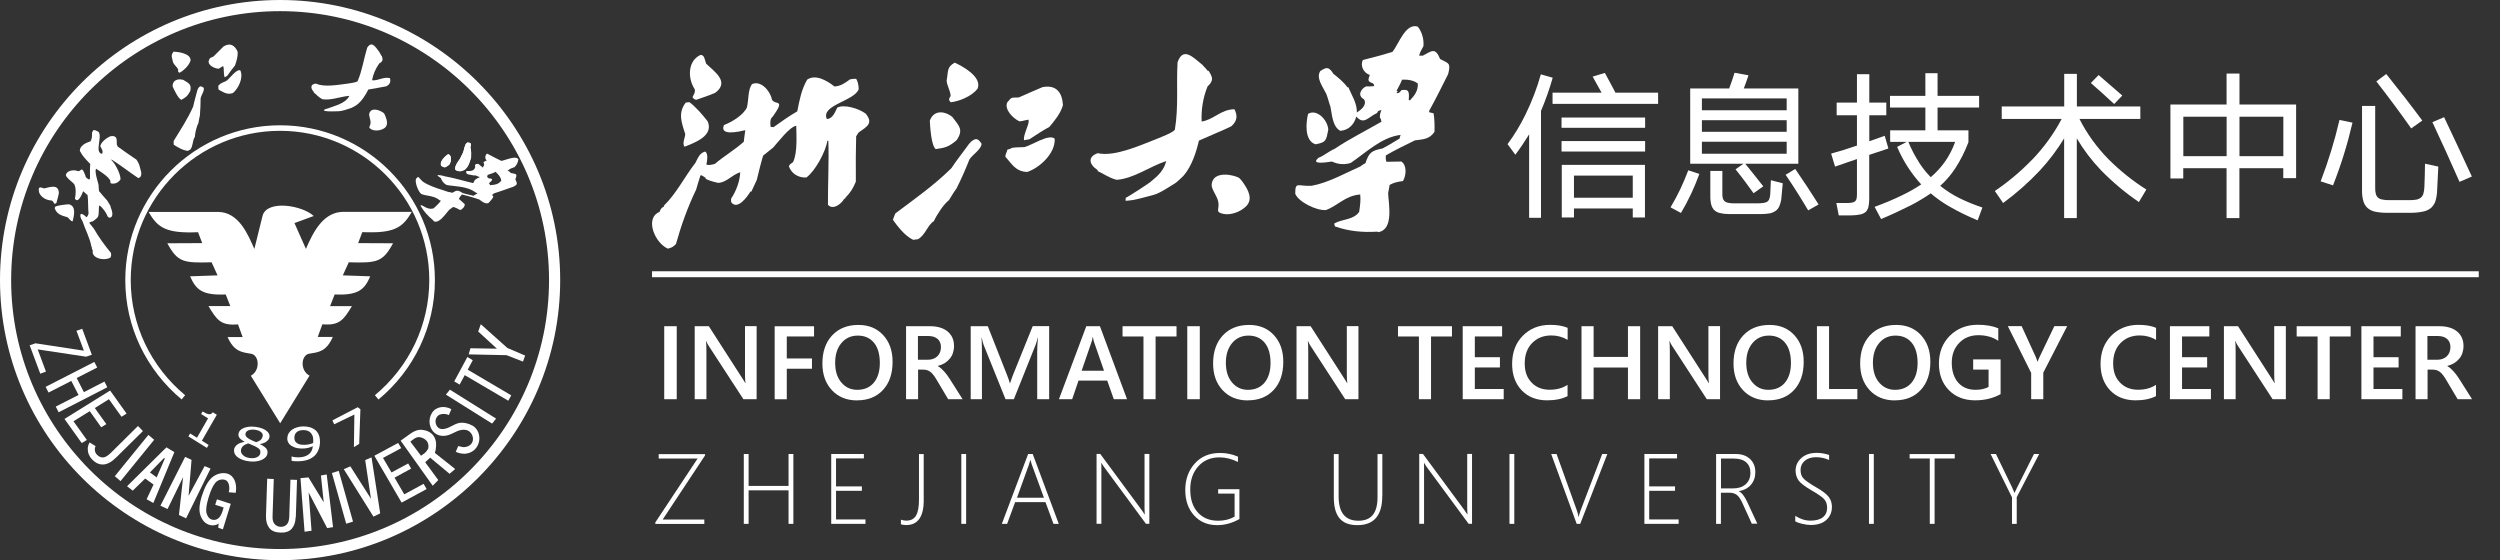 <?xml version="1.0" encoding="UTF-8"?>
<svg id="Layer_2" data-name="Layer 2" xmlns="http://www.w3.org/2000/svg" viewBox="0 0 311.68 69.84">
  <rect x="0" y="0" width="311.68" height="69.84" fill="#333333" stroke="none"/>
  <g id="_图层_1" data-name="图层 1">
    <g>
      <g>
        <path d="m82.6,64.77h5.21v.55h-6.11v-.19l5.27-7.96h-4.85v-.55h5.78v.16l-5.29,8Z" style="fill: #fff;"/>
        <path d="m98.31,65.31v-4.18h-4.98v4.18h-.6v-8.71h.6v3.98h4.98v-3.98h.6v8.71h-.6Z" style="fill: #fff;"/>
        <path d="m103.63,65.31v-8.71h4.07v.55h-3.47v3.49h3.22v.55h-3.22v3.57h3.67v.55h-4.27Z" style="fill: #fff;"/>
        <path d="m115.17,62.31c0,2.1-.73,3.15-2.19,3.15-.23,0-.45-.03-.66-.09v-.58c.24.08.46.12.67.12.56,0,.96-.21,1.21-.63.25-.42.37-1.08.37-1.98v-5.69h.59v5.71Z" style="fill: #fff;"/>
        <path d="m119.85,65.31v-8.71h.6v8.71h-.6Z" style="fill: #fff;"/>
        <path d="m131.34,65.31l-1-2.71h-3.78l-1,2.71h-.66l3.28-8.71h.57l3.25,8.71h-.67Zm-2.67-7.29c-.04-.12-.08-.24-.11-.36-.03-.1-.06-.2-.09-.3h-.02c-.07.27-.14.48-.2.65l-1.46,4.04h3.36l-1.47-4.02Z" style="fill: #fff;"/>
        <path d="m142.87,65.31l-5.19-7.04c-.11-.14-.2-.28-.28-.43l-.08-.12h-.02c0,.11.01.23.01.38v7.2h-.6v-8.71h.46l5.15,6.98c.11.15.24.34.37.56h.03c-.02-.28-.03-.53-.03-.73v-6.81h.6v8.71h-.42Z" style="fill: #fff;"/>
        <path d="m154.52,64.71c-.9.51-1.82.76-2.77.76-1.19,0-2.15-.4-2.88-1.21-.73-.8-1.1-1.86-1.1-3.17s.39-2.42,1.18-3.3c.79-.88,1.84-1.32,3.16-1.32.77,0,1.51.15,2.23.46v.66c-.79-.38-1.56-.57-2.31-.57-1.1,0-1.98.38-2.64,1.12-.67.75-1,1.7-1,2.87,0,1.22.31,2.18.94,2.87.62.69,1.47,1.04,2.53,1.04.79,0,1.47-.17,2.06-.51v-2.87h-2.05v-.55h2.65v3.72Z" style="fill: #fff;"/>
        <path d="m172.33,61.84c0,2.42-1.03,3.63-3.1,3.63s-2.94-1.17-2.94-3.5v-5.36h.6v5.28c0,2.02.82,3.03,2.46,3.03s2.39-.98,2.39-2.95v-5.36h.6v5.23Z" style="fill: #fff;"/>
        <path d="m183.1,65.31l-5.19-7.04c-.1-.14-.2-.28-.28-.43l-.08-.12h-.02c0,.11.01.23.01.38v7.2h-.6v-8.71h.46l5.15,6.98c.11.15.24.34.37.56h.03c-.02-.28-.03-.53-.03-.73v-6.81h.6v8.71h-.42Z" style="fill: #fff;"/>
        <path d="m188.19,65.31v-8.71h.6v8.71h-.6Z" style="fill: #fff;"/>
        <path d="m197.02,65.31h-.45l-3.18-8.71h.67l2.52,7.01c.1.29.18.57.22.83h.02c.04-.21.12-.49.25-.84l2.68-7h.64l-3.38,8.71Z" style="fill: #fff;"/>
        <path d="m205.01,65.31v-8.71h4.07v.55h-3.47v3.49h3.22v.55h-3.22v3.57h3.67v.55h-4.27Z" style="fill: #fff;"/>
        <path d="m218.41,65.31l-1.16-2.55c-.24-.53-.48-.88-.72-1.06-.24-.18-.54-.27-.9-.27h-1.08v3.88h-.6v-8.71h2.42c.77,0,1.37.21,1.81.62.44.42.66.96.66,1.64,0,.63-.18,1.15-.54,1.57-.36.42-.86.69-1.51.81v.02c.34.14.68.56,1.01,1.26l1.29,2.77h-.68Zm-3.85-8.15v3.73h1.5c.66,0,1.19-.17,1.58-.52.39-.35.59-.83.59-1.43,0-.55-.18-.99-.53-1.3-.35-.31-.86-.47-1.51-.47h-1.63Z" style="fill: #fff;"/>
        <path d="m223.82,65v-.69c.62.4,1.25.6,1.89.6.68,0,1.2-.14,1.55-.42.35-.28.53-.67.53-1.18,0-.44-.12-.8-.36-1.07-.24-.26-.75-.63-1.54-1.08-.88-.51-1.44-.94-1.68-1.29-.23-.35-.35-.75-.35-1.2,0-.62.24-1.14.72-1.57.48-.43,1.12-.64,1.91-.64.52,0,1.04.09,1.55.26v.63c-.51-.23-1.05-.35-1.63-.35s-1.06.15-1.41.45c-.35.3-.52.68-.52,1.14s.12.8.36,1.06c.24.26.75.62,1.53,1.07.81.46,1.35.87,1.62,1.23.27.36.4.77.4,1.24,0,.67-.23,1.21-.69,1.63-.46.42-1.12.63-1.96.63-.3,0-.64-.05-1.04-.14-.39-.09-.69-.2-.9-.32Z" style="fill: #fff;"/>
        <path d="m233.01,65.31v-8.71h.6v8.71h-.6Z" style="fill: #fff;"/>
        <path d="m241.19,57.16v8.15h-.6v-8.15h-2.51v-.55h5.62v.55h-2.51Z" style="fill: #fff;"/>
        <path d="m251.43,62v3.31h-.59v-3.3l-2.67-5.41h.67l2.03,4.2c.07.15.16.36.27.64h.02c.06-.15.16-.36.3-.63l2.12-4.21h.65l-2.81,5.4Z" style="fill: #fff;"/>
      </g>
      <line x1="81.29" y1="34.19" x2="309.03" y2="34.19" style="fill: #fff; stroke: #fff; stroke-miterlimit: 10; stroke-width: .74px;"/>
      <g>
        <path d="m152.49,26.66c-1.06-.23-.43-.56-.6-1.47-.14-.78-.85-1.55-.83-2.13.06-1.56,2.06-1.46,3.28-.96.22.09.47.42.69.74.56.8,1.21,1.97.35,2.85-.75.76-1.97,1.17-2.89.97" style="fill: #fff; fill-rule: evenodd;"/>
        <path d="m140.42,25.04s-.07-.03-.1-.04c.01-.12.02-.23.03-.34.33-.13,3.22-2.01,3.21-2.09.84-.67,1.6-1.42,1.83-2.49-2.07.68-4.03,2.18-6.17,2.34-.99-.25-1.67-.79-2.37-1.09,0-.05,0-.09,0-.12-1.13-.74-1.24-1.69.01-2.11,2.16.48,5.46-1.06,7.49-1.84.46-.2,1.77-.67,2.12-1.08.48-2.85.17-5.7.34-8.42.69-1.97,1.92-.63,3.14.36.08.16.36.34.61.71.03,0,.07,0,.12,0,.52.82.66,1.2-.14,1.96-.54,1.34-.8,2.82-.73,4.36,1.48-.21,2.38-1.51,4.09-1.53.41.8.36,1.47-.4,2.13-1.25.6-2.61,1.14-4.03,1.78-.33,1.44-.9,3.2-1.91,4.37-.15.17-.88.85-1.06.95-.92.54-1.75,1.18-2.75,1.47-2.78.77-2.81.64-3.32.71" style="fill: #fff; fill-rule: evenodd;"/>
        <path d="m113.83,29.89c-1.02-.47-1.95-1.71-2.51-2.48.09-.27.19-.55.3-.8,2.41-1.81,4.8-3.48,6.99-5.64.66-1.02,1.53-2.08,2.24-3.09.03-.02.08-.04.12-.04,0-.05,0-.08,0-.11.62-.48.88-.61,1.4.18.04.66-1.15,1.37-1.52,1.99-.46,1.18-.99,2.38-1.59,3.58q-.19.22-.96,1.48c-.65.5-1.51,1.81-1.87,2.61-.76.44-1.09,1.79-2,2.26-.21.01-.39.04-.58.07" style="fill: #fff; fill-rule: evenodd;"/>
        <path d="m128.07,21.44c-1.49-.06-1.91-1.02-2.72-1.88-.02-.39.21-.63.24-.9q.37-.09.6-.23c.62-.09.85-.05,1.52-.09.86-.19,3.05-1.7,3.78-1.05.11,1.81-1.86,3.63-3.43,4.15" style="fill: #fff; fill-rule: evenodd;"/>
        <path d="m116.65,18.59c-.57-.5-.68-2.79-.73-3.52.42-1.29,1.72-1.34,2.8-.5.86,1.13,1.44,1.6.54,2.91-1.02.88-1.47.94-2.61,1.11" style="fill: #fff; fill-rule: evenodd;"/>
        <path d="m127.67,17.47c-.15-.7.81-2.19.53-2.55-.36.05-.73.19-1.11.21-.89-.43-1.88-1.52-1.52-2.36.66-.75.41-.56,1.44-.62.99-.44,1.97-.87,2.97-1.29,1.67-.31,2.44.61,2.54,2.24-.3,1.06-1,1.89-1.69,2.72-.89.48-1.69,1.02-2.49,1.54-.23.03-.45.08-.67.12" style="fill: #fff; fill-rule: evenodd;"/>
        <path d="m118.54,12.75c-.35-.31-.2-.48-.02-.79-.04-.69-.46-1.25-.5-1.91.22-1.21,0-1.66,1-2.24.78.35,3.5,1.73,2.85,3.26-.75.95-2.26,1.55-3.33,1.68" style="fill: #fff; fill-rule: evenodd;"/>
        <path d="m83.32,31.02c-1.62-.62-3.03-3.82-1.08-4.61.05-.28.29-.57.53-.65,0-.05,0-.09,0-.12,1.57-1.52,2.6-3.64,3.92-5.32.34-.64.52-1.25,1.25-1.43.36.32.24,1.05.13,1.61.16.14.72.04,1.06-.07,1.09-.94,2.51-1.77,3.6-2.76.06-.49.11-.97.19-1.44-.76.18-3.26.77-2.66-.64.94-.37,2.36-1.17,2.86-2.19.24-1.03.11-2.17.62-2.9,1.05-.54,2.29.79,2.5,1.92.42.75,1.74-.18.1,2.12-.35.26-.33.76-.26,1.28.12,0,.24.02.36.03.92-.66,1.92-1.37,2.96-1.97.29-1.48.52-2.71,1.23-3.95,1.02-.7,2.4.06,3.4.85.77-.05,1.25-.37,1.93-.88q.27-.08.78-.08c.21.36.29.74.32,1.28-.49,1.5-4.79,1.99-3.97,3.74.75-.05,1.01-.87,1.29-1.42.84-.45,2.66.09,3.54.74.98,1.19.22,1.6-.87,2.35-.11.16-.22.32-.31.48q-.07,2.41-.04,5.66c-.37.88-.64,1.31-1.32,2.02,0,.03,0,.07,0,.1-.05,0-.09,0-.12,0-.42.73-1.44,1.44-2.04.76-.01-2.67.14-5.44.05-7.99-.05,0-.1.02-.13.04-.19,1.3-1.5,3.75-2.61,4.55-1.03.06-1.89-.53-2.18-1.41.1-.26.31-.33.52-.51.58-1.18.41-3.37.4-4.53-.83.12-2.24,2.01-2.87,2.71-.42.33-.85.67-1.26,1.01-.3.99-.53,1.97-.79,3.03-.23.47-.46.97-.68,1.46-.05,0-.09,0-.12,0-.39.66-1.65,2.38-2.4,1.3,0-.15-.02-.29,0-.43.63-.93,1.11-2.23,1.13-3.29-1.03.34-1.7,1.27-2.73,1.33-.59-.12-1.18-.3-1.57-.5,0-.05,0-.09,0-.12-.25-.16-.5-.38-.65-.32-.19.58-.37,1.17-.54,1.77-1.06,2.21-1.84,4.38-2.52,6.8-.39.38-.52.44-.93.54" style="fill: #fff; fill-rule: evenodd;"/>
        <path d="m85.34,18.3c-.32-.46.07-1.07.09-1.6-.5-1.51-.9-2.64.06-3.91.15-.03.31-.03.46-.05.7.49,1.69,1.61,2.29,2.41.73,1.81-1.6,2.62-2.91,3.15" style="fill: #fff; fill-rule: evenodd;"/>
        <path d="m86.79,12.45c-.38-.13-.37-.22-.45-.35.18-.37.36-.59.28-.96-.93-1.42-.87-3.58.73-4.3.47.05.47.45.68,1.09,1.04,1.01,2.98,2.27,1.14,3.64-.78.34-1.62.61-2.39.88" style="fill: #fff; fill-rule: evenodd;"/>
        <path d="m164.01,17.99c-1.45-.45-1.17-2.83-.93-3.79,1.06-.67,2.45.73,2.52,1.97-.27,1.37-.26,1.57-1.59,1.82" style="fill: #fff; fill-rule: evenodd;"/>
        <path d="m171.85,28.96c-.05-.03-.09-.06-.13-.08-1.85.12-3.62-.06-5.28-.65q-.08-.14-.09-.37c.98-.57,2.36-.41,3.1-1.44.12-.8.21-1.48.13-2.17-1.84.12-2.82,1.41-4.27,1.94-1.24.08-3.46-1.05-3.83-2.04,0-1.6.33-.88,2.05-.99,2.04-.36,4.08-1.53,6.05-2.4q.42-.32.65-.41c.44-1.33.75-1.57,2.13-1.84q.54-.27,2.12-1.23c.04-.15.08-.31.14-.46-2.4.28-4.34,2.23-6.25,3.51-.95.26-1.67.1-2.33-.19-.42.06-2.81.48-1.65-.47.71-.28,1.25-.79,2.01-1.12,1.8-1.21,3.88-2.25,5.82-3.37-.02-.3-.13-.46-.19-.55,0-.41.08-.61.2-.92-.37.12-.47.1-.53.37-1.15.51-1.64,1.55-2.61.45-.26,1.01-.98,1.71-1.99,1.78-1.03-.53-1.05-2.25-1.24-3.05-.07-.09-.22-.76-.5-1.54-.47-.95-1.32-2.01-.75-2.87.73-.45,1.02-.62,1.64.37.53.41,1.21.95,1.74,1.66.04,0,.07,0,.12,0,.33.87,1.12,2.02,1.04,3.14.54-.32,1.31-.94.91-1.63-.89-.48-.39-1.31.24-1.62q.44.02,1.01-.03c-.01-.22-.03-.22-.14-.35-.74-.25-.6-.43-.4-1.04-.87-.32-1.19-1.23-.86-1.87q2.51-.63,3.69-1.01c.78-.97,1.63-3.64,3.15-3.15.47.56.8,1.5.71,2.44-.19.4-.46.74-.53,1.18.15-.01.3,0,.45,0,1.05-.52,1.54-1.14,2.16.42,1.01.55,1.38.41,1,1.88-.74,1.48-1.53,3.07-2.35,4.55-.01.07-.03.14-.02.2.19.04.37.08.56.14.11.67.13,1.49.11,2.31-.63.93-1.43.93-2.44,1.06-1.28.64-2.43,1.17-3.63,1.88,0,.24-.04.48.08.79.61-.02,1.23-.02,1.86-.03.69.45.63,1.7.2,2.43-.7.1-1.12.19-1.66.48-.06.34-.13.68-.19,1.04.05,1.33.74,4.54-1.23,4.85m3.93-16.41c.62-.63,1.05-1.25,1-2.11-.52-.45-1.42-.52-1.96-.49q-.07.24-.69,1.4c.05.03.12.06.19.09-.06.02-.13.04-.18.08,0,.03.02.06.04.11.27.04.43-.18.55-.37.97-.16.99.19.92,1.22.04.02.07.03.12.06" style="fill: #fff; fill-rule: evenodd;"/>
      </g>
      <g>
        <path d="m34.92,0c19.23,0,34.92,15.69,34.92,34.92s-15.69,34.92-34.92,34.92S0,54.16,0,34.92,15.69,0,34.92,0m0,1.39C16.46,1.39,1.39,16.46,1.39,34.92s15.06,33.53,33.53,33.53,33.53-15.06,33.53-33.53S53.39,1.39,34.92,1.39" style="fill: #fff;"/>
        <path d="m22.66,49.81c-2.18-1.81-3.97-4.09-5.2-6.68-1.18-2.49-1.84-5.27-1.84-8.21,0-10.63,8.67-19.3,19.3-19.3s19.3,8.67,19.3,19.3c0,2.93-.66,5.72-1.84,8.21-1.22,2.59-3.01,4.87-5.2,6.68l-.44-.54c2.11-1.75,3.83-3.94,5.01-6.44,1.13-2.4,1.77-5.09,1.77-7.91,0-10.25-8.36-18.61-18.61-18.61s-18.61,8.36-18.61,18.61c0,2.83.64,5.51,1.77,7.91,1.18,2.49,2.9,4.69,5.01,6.44l-.44.54Z" style="fill: #fff;"/>
        <polygon points="5.02 46.59 3.7 43.05 4.42 42.8 10.46 43.72 9.53 41.24 10.25 40.99 11.45 44.23 10.74 44.47 4.7 43.56 5.73 46.33 5.02 46.59" style="fill: #fff; fill-rule: evenodd;"/>
        <polygon points="7.31 51.4 6.95 50.69 9.79 49.24 8.89 47.49 6.05 48.94 5.69 48.23 11.76 45.12 12.12 45.82 9.56 47.13 10.46 48.89 13.02 47.57 13.38 48.28 7.31 51.4" style="fill: #fff; fill-rule: evenodd;"/>
        <polygon points="10.19 55.24 8.04 52.23 13.73 48.69 15.78 51.56 15.15 51.96 13.58 49.77 11.82 50.87 13.26 52.88 12.62 53.27 11.19 51.26 9.16 52.52 10.83 54.85 10.19 55.24" style="fill: #fff; fill-rule: evenodd;"/>
        <polygon points="15.03 59.98 14.31 59.37 18.5 54.22 19.22 54.83 15.03 59.98" style="fill: #fff; fill-rule: evenodd;"/>
        <path d="m18.28,62.24l.86-1.83-1.04-.75-1.55,1.51-.71-.55,4.91-4.85.99.6-2.62,6.34-.84-.47Zm1.25-2.72l1.02-2.35-.09-.08-1.77,1.81.84.62Z" style="fill: #fff; fill-rule: evenodd;"/>
        <polygon points="23.2 64.62 22.31 64.21 22.83 59.48 20.89 63.46 20 63.05 23.08 56.96 23.88 57.33 23.51 61.82 25.51 58.11 26.25 58.42 23.2 64.62" style="fill: #fff; fill-rule: evenodd;"/>
        <path d="m27.78,65.99l-.57-.19.05-.54c-.13.11-.31.19-.53.22-.22.04-.44.02-.67-.06-.47-.15-.82-.52-1.05-1.11-.23-.59-.18-1.4.14-2.43.35-1.13.78-1.91,1.28-2.35.5-.44,1.28-.68,1.96-.47.73.23,1.21,1.14,1,2.38l-.87-.07c.15-.53.07-1.37-.45-1.54-.43-.14-.9,0-1.2.33-.3.34-.6.97-.88,1.91-.27.89-.35,1.53-.23,1.94.12.41.33.66.62.76.29.09.56.06.8-.12.24-.17.43-.5.58-.98l.12-.4-1.05-.34.22-.68,1.72.56-.98,3.17Z" style="fill: #fff; fill-rule: evenodd;"/>
        <path d="m36.86,64.48c-.02.62-.19,1.1-.49,1.44-.31.35-.78.51-1.42.48-.64-.02-1.11-.22-1.39-.59-.28-.37-.41-.86-.4-1.48l.15-4.65.82.04-.15,4.65c-.02.44.07.76.26.97.18.21.43.32.74.34.31.01.56-.08.76-.28.2-.2.3-.51.32-.95l.15-4.65.82.03-.15,4.65Z" style="fill: #fff; fill-rule: evenodd;"/>
        <polygon points="41.52 65.72 40.79 65.84 38.48 61.4 38.84 66.17 37.97 66.29 37.46 59.61 38.46 59.52 40.36 62.63 40.01 59.28 40.73 59.15 41.52 65.72" style="fill: #fff; fill-rule: evenodd;"/>
        <polygon points="44.01 65.03 43.16 65.29 41.38 58.97 42.23 58.7 44.01 65.03" style="fill: #fff; fill-rule: evenodd;"/>
        <polygon points="46.32 57.02 47.4 64 46.56 64.41 42.86 58.49 43.68 58.14 46.25 62.18 45.53 57.36 46.32 57.02" style="fill: #fff; fill-rule: evenodd;"/>
        <polygon points="53.19 60.97 50.07 62.66 46.67 56.82 49.64 55.22 50.02 55.87 47.75 57.09 48.81 58.9 50.89 57.78 51.26 58.42 49.19 59.55 50.4 61.63 52.81 60.32 53.19 60.97" style="fill: #fff; fill-rule: evenodd;"/>
        <path d="m56.74,58.48l-.69.59-2.42-2.01-.62.57,1.63,2.22-.69.71-4-5.62,1.27-.91c.41-.29.94-.5,1.43-.44,1.24.15,1.78.99,1.72,1.96-.02.31-.04.61-.16.91l2.52,2Zm-4.31-3.96c-.51-.13-.91.26-1.27.54l1.33,1.76c.41-.3.59-.36.9-.89.13-.64-.15-1.2-.96-1.41" style="fill: #fff; fill-rule: evenodd;"/>
        <path d="m58.9,53.05c1.4.84,1.07,3.22-.76,3.5-.49.07-1.08-.08-1.32-.23l.31-.71c.3.06.61.18.9.12,1.19-.23,1.14-1.46.44-1.97-.24-.18-.58-.2-.87-.17-.8.09-1.32.69-2.21.75-.97.06-1.65-.54-1.82-1.49-.08-.5.04-.99.29-1.38.51-.81,1.61-.92,2.41-.45l-.31.73c-.43-.22-1.2-.22-1.49.23-.15.23-.2.48-.16.72.1.54.46.86.98.79.87-.1,1.45-.81,2.3-.79.4.01.88.11,1.29.36" style="fill: #fff; fill-rule: evenodd;"/>
        <polygon points="61.85 52.19 61.35 52.81 55.59 49.2 56.09 48.58 61.85 52.19" style="fill: #fff; fill-rule: evenodd;"/>
        <polygon points="58.94 44.91 58.31 46.09 63.74 49.29 63.37 49.96 57.94 46.77 57.3 47.95 56.63 47.55 58.27 44.51 58.94 44.91" style="fill: #fff; fill-rule: evenodd;"/>
        <polygon points="59.94 40.42 63.25 43.38 65.47 44.33 65.2 45.08 63.15 44.28 58.43 44.18 58.65 43.42 61.95 43.47 59.62 41.33 59.94 40.42" style="fill: #fff; fill-rule: evenodd;"/>
        <path d="m14.52,57c-.59.59-1.13.89-1.64.91-.51.02-.97-.19-1.38-.61-.37-.38-.56-.83-.56-1.34,0-.26.08-.53.23-.8l.75.46c-.07.13-.1.25-.1.37,0,.28.08.51.26.69.25.26.52.37.79.35.28-.02.61-.23,1.01-.63l3.32-3.29.62.63-3.29,3.25Z" style="fill: #fff; fill-rule: evenodd;"/>
        <path d="m25.81,55.85l-2.32-1.44.21-.37.86.53,1.38-2.41-.87-.54.19-.32c.33.2.59.32.78.34.19.03.36-.05.49-.24l.5.31-1.86,3.23.84.53-.21.36Zm6.94-1.47c.04-.19-.02-.35-.19-.5-.17-.15-.42-.25-.76-.3-.31-.04-.58-.02-.8.06-.22.08-.35.22-.39.41-.03.14,0,.26.08.37.08.11.21.21.4.32.08.04.21.11.38.19.17.08.33.14.47.2.27-.09.46-.19.58-.31.12-.12.19-.26.23-.43m-.3,2.08c.03-.17.01-.31-.07-.42-.08-.12-.26-.24-.54-.39-.09-.04-.21-.09-.36-.16-.15-.06-.33-.14-.52-.22-.26.07-.46.17-.62.3-.15.12-.25.29-.29.48-.05.25.03.47.23.67.2.19.47.32.83.37.36.05.66.02.91-.09.25-.11.39-.28.44-.52m-1.44,1.02c-.32-.04-.6-.11-.85-.21-.25-.1-.45-.22-.61-.35-.16-.14-.27-.29-.33-.45-.06-.17-.07-.33-.04-.5.04-.22.18-.41.4-.58.22-.16.52-.27.89-.33v-.02c-.29-.16-.49-.32-.62-.48-.12-.16-.16-.35-.12-.55.06-.31.29-.54.7-.7.41-.16.89-.19,1.44-.12.58.08,1.03.24,1.34.49.31.24.43.52.37.82-.04.19-.16.36-.36.51-.2.16-.47.26-.81.32v.02c.34.16.6.34.76.52.16.19.21.41.16.66-.07.35-.33.62-.77.8-.45.18-.96.23-1.56.15m8.05-2.55c0-.28-.04-.51-.12-.69-.08-.18-.19-.32-.32-.42-.12-.08-.25-.15-.38-.18-.12-.03-.26-.05-.41-.05-.35,0-.62.08-.82.24-.21.17-.31.41-.31.72,0,.17.03.32.1.44.07.11.18.21.33.29.1.06.23.1.36.12.13.02.28.03.43.03.18,0,.38-.02.58-.06.21-.04.39-.1.54-.17,0-.03,0-.06.01-.11,0-.05,0-.1,0-.16m-3.22-.35c0-.22.06-.42.16-.59.11-.18.25-.33.43-.46.18-.12.39-.22.64-.29.25-.07.5-.11.76-.11.29,0,.55.04.78.1.24.06.43.16.61.28.22.15.38.35.5.6.12.25.18.57.18.95,0,.34-.06.67-.18.98-.12.31-.29.57-.52.78-.24.21-.53.38-.87.49-.34.11-.76.17-1.25.17-.11,0-.23,0-.36-.01-.13-.01-.25-.03-.36-.05v-.54h.04c.07.03.18.06.33.08.15.02.3.03.45.03.55,0,.98-.12,1.3-.36.31-.24.49-.58.53-1.03-.22.1-.44.18-.64.22-.2.05-.43.07-.67.07s-.44-.02-.63-.05c-.19-.03-.38-.1-.57-.2-.23-.11-.4-.26-.51-.43-.12-.18-.17-.38-.17-.63m9.12-3.58l-.15,4.31-.66.41.06-4.07-2.52,1.22-.22-.49,3.16-1.64.33.26Z" style="fill: #fff; fill-rule: evenodd;"/>
        <g>
          <path d="m46.32,16.13c-.51-.25-.15-.34-.12-.81.02-.41-.24-.88-.16-1.17.22-.78,1.22-.48,1.77-.08.1.07.19.26.26.46.18.47.36,1.14-.18,1.47-.47.3-1.13.35-1.57.14" style="fill: #fff; fill-rule: evenodd;"/>
          <path d="m40.45,13.84s-.03-.02-.04-.04c.02-.06.04-.12.05-.16.18-.03,1.86-.62,1.87-.66.51-.23.97-.52,1.23-1.03-1.12.08-2.29.6-3.38.42-.47-.25-.75-.6-1.06-.84,0-.02,0-.04.01-.06-.48-.51-.41-1,.27-1.05,1.02.5,2.87.13,3.98,0,.25-.05.97-.12,1.2-.29.59-1.37.78-2.84,1.2-4.19.59-.9,1.04-.08,1.53.57.02.09.14.21.22.43.02,0,.03,0,.06.01.16.47.18.68-.31.96-.43.6-.75,1.31-.9,2.1.77.08,1.38-.46,2.24-.27.11.45,0,.79-.46,1.02-.7.15-1.45.25-2.24.4-.34.68-.84,1.5-1.5,1.96-.09.07-.55.32-.65.35-.53.16-1.02.37-1.56.4-1.49.05-1.49-.02-1.75-.04" style="fill: #fff; fill-rule: evenodd;"/>
        </g>
        <g>
          <path d="m23.44,18.81c-.62-.04-1.34-.48-1.78-.77,0-.16-.02-.32-.01-.47.87-1.41,1.76-2.76,2.44-4.3.13-.66.36-1.38.52-2.04.01-.01.03-.03.05-.05-.01-.02-.02-.04-.02-.05.22-.37.33-.49.75-.19.15.33-.31.93-.38,1.32,0,.7-.03,1.42-.09,2.16q-.05.15-.19.95c-.23.39-.41,1.24-.44,1.71-.3.38-.2,1.14-.57,1.57-.1.04-.19.1-.28.15" style="fill: #fff; fill-rule: evenodd;"/>
          <path d="m29.04,11.6c-.78.26-1.18-.13-1.77-.41-.09-.2-.02-.37-.06-.51q.17-.12.26-.24c.3-.17.42-.2.76-.36.4-.27,1.22-1.49,1.73-1.31.42.91-.22,2.24-.92,2.83" style="fill: #fff; fill-rule: evenodd;"/>
          <path d="m22.6,12.44c-.39-.14-.91-1.3-1.08-1.66-.04-.74.61-1.03,1.33-.82.67.41,1.06.53.87,1.39-.34.65-.56.78-1.11,1.1" style="fill: #fff; fill-rule: evenodd;"/>
          <path d="m28.03,9.65c-.22-.33-.03-1.28-.24-1.41-.18.1-.34.24-.53.33-.55-.04-1.27-.41-1.26-.91.19-.52.1-.37.61-.61.42-.42.83-.83,1.26-1.26.79-.49,1.37-.18,1.75.63.06.61-.13,1.17-.32,1.74-.36.43-.66.86-.97,1.29-.12.07-.22.13-.32.2" style="fill: #fff; fill-rule: evenodd;"/>
          <path d="m22.39,9.07c-.24-.09-.2-.2-.17-.4-.16-.34-.49-.55-.64-.88-.13-.67-.34-.85.06-1.35.47.02,2.15.18,2.12,1.1-.19.63-.84,1.24-1.37,1.53" style="fill: #fff; fill-rule: evenodd;"/>
        </g>
        <path d="m13.81,32.08c-.72.5-2.47.17-2.24-.87-.1-.1-.15-.29-.12-.41-.02-.01-.04-.02-.05-.03-.18-1.09-.77-2.14-1.1-3.16-.17-.33-.37-.58-.24-.93.24-.06.51.2.71.4.11-.03.23-.29.27-.46-.08-.72-.02-1.55-.12-2.29-.19-.16-.37-.33-.55-.49-.15.37-.62,1.58-1.03.93.11-.5.18-1.32-.1-1.83-.36-.39-.87-.66-1.03-1.09.07-.6.99-.74,1.52-.51.43.04.43-.77.92.57.01.22.22.35.46.48.04-.05.08-.09.11-.14,0-.58-.02-1.2.03-1.81-.53-.54-.98-.99-1.3-1.64,0-.62.71-.99,1.33-1.18.2-.34.2-.62.19-1.06q.04-.14.19-.35c.21.01.39.09.63.23.49.64-.54,2.58.43,2.74.2-.33-.08-.67-.22-.95.06-.48.8-1.08,1.33-1.26.78-.07.73.36.73,1.03.04.1.07.19.11.27q.99.72,2.35,1.64c.26.41.37.64.47,1.13.01,0,.03.02.04.03-.01.02-.02.04-.03.06.19.38.19,1.01-.27,1.07-1.12-.76-2.23-1.62-3.33-2.32-.01.03-.02.05-.02.07.49.46,1.14,1.7,1.15,2.4-.27.45-.76.63-1.21.51-.08-.12-.05-.22-.07-.36-.33-.58-1.29-1.14-1.78-1.47-.19.38.19,1.51.31,1.98.02.27.04.54.06.81.33.41.68.79,1.04,1.2.13.23.27.47.42.7-.01.02-.02.03-.03.05.16.35.52,1.37-.15,1.37-.06-.04-.12-.07-.18-.12-.21-.53-.61-1.1-1.05-1.42-.16.52.04,1.08-.23,1.52-.22.21-.47.41-.66.52-.02-.01-.04-.02-.05-.03-.14.06-.3.1-.32.18.19.24.38.49.58.73.62,1.08,1.31,2.02,2.12,3.01.05.27.04.35-.04.54" style="fill: #fff; fill-rule: evenodd;"/>
        <path d="m9.07,27.59c-.28,0-.43-.33-.64-.5-.78-.22-1.36-.38-1.62-1.15.03-.07.07-.14.11-.2.4-.15,1.16-.24,1.66-.27.97.21.64,1.42.48,2.12" style="fill: #fff; fill-rule: evenodd;"/>
        <path d="m7.04,25.3c-.17.12-.2.09-.28.09-.1-.18-.14-.32-.32-.39-.86-.03-1.75-.67-1.59-1.54.16-.18.32-.07.65.03.72-.15,1.8-.6,1.84.57-.07.42-.21.85-.31,1.25" style="fill: #fff; fill-rule: evenodd;"/>
        <path d="m51.32,26.41h-8.49c-2.48,0-3.75,2.42-4.69,4.62l-1.43-3.22,2.4-.88c-1.41-1.33-5.79-2.06-6.37-.05l-1.03,4.16c-.82-1.88-1.97-4.62-4.56-4.62h-8.62c1.12,1.98,2.19,2.7,6.16,2.53l.52,1.36-4.35.02c1.28,2.37,2.02,2.47,5.52,2.37l.74,1.63-3.42.12c.73,1.67,1.51,2.39,4.44,2.26l.57,1.45h-2.72c1.02,1.7,1.52,2.47,3.68,2.28l.58,1.58h-1.88c.81,1.82,1.76,1.89,2.92,2.08,1.04.16,1.19,2.11-.02,2.74l3.66,5.93,3.66-5.94c-1.22-.63-1.07-2.58-.02-2.74,1.16-.18,2.11-.25,2.92-2.08h-1.88l.58-1.58c2.15.19,2.66-.58,3.68-2.26h-2.72s.57-1.46.57-1.46c2.93.13,3.71-.58,4.44-2.26l-3.42-.12.74-1.63c3.5.1,4.24,0,5.52-2.37l-4.35-.02.52-1.37c3.96.17,5.03-.54,6.16-2.52" style="fill: #fff;"/>
        <path d="m64.25,22.34l.03-.07c.12-.31.11-.43.08-.49-.04-.07-.17-.11-.38-.16-.06-.02-.12-.02-.2-.03l-.12-.02-.04-.08s-.08-.08-.14-.12l-.16-.06-.04-.02.21-.16c.15-.12.32-.17.51-.23l.02-.05.08.03c.3-.26.5-.64.53-1.04-.09-.12-.25-.18-.48-.18-.3,0-.66.12-.98.21-.2.07-.44.14-.66.19l-.08-.04c-.54-.26-.57-.27-1.7-.87-.08.06-.15.13-.18.23-.07.16-.06.35.03.52l.11.08h0s0,.01,0,.01l-.27.14c-.06.04-.08.04-.07.04h0l-.08.07s.02.08.07.15l.02.12c0,.11-.02.15-.11.25l-.03.13h0v.02l-.16-.13c-.22-.17-.24-.19-.4-.34-.04,0-.09-.01-.14-.01-.12,0-.22.04-.27.11-.05.07-.04.15,0,.27l-.02.06c-.04.16-.17.44-.68.45h-.26s-.1,0-.18.04c0,.34.15.37.51.43.14.02.28.04.48.09.03-.01.07-.02.1-.02.08,0,.14.03.21.06l.27.11.1.03.05.02-.33.16c-.12.07-.21.11-.33.24-.02.09-.07.18-.15.28v.07s-.15-.03-.15-.03c-.24-.06-.49-.12-.73-.18l-.38-.1c-.67-.18-1.49-.39-2.27-.53-.19-.07-.36-.1-.54-.13l-.37-.04-.02.1c.09.07.21.16.4.28l.02.06c.11.26.28.57.69.8.27.05.55.09.88.12.97.11,1.98.23,2.76.82l.21.1h.05s0,0,0,0h0l-.29.15c-.07.04-.14.08-.23.16l-.09-.02q-.94-.21-1.27-.32c-.34-.22-.5-.29-.68-.29-.14,0-.3.06-.56.22-.02,0-.03.01-.04.02h-.01s-.02.02-.02.03l-.1-.04c-.1-.04-.11-.04-.39-.08-.26-.09-.53-.18-.81-.27-.81-.26-1.65-.54-2.34-1-.2-.17-.34-.33-.45-.46-.04-.05-.06-.07-.08-.07h0l-.07-.08c-.05.01-.14.09-.28.24-.15.46.27,1.56.64,1.88.26.12.54.17.84.22.49.09,1,.18,1.49.59l.13.03h.01s-.12.17-.12.17c-.16.21-.35.38-.56.58l-.09.08c-.06.05-.12.1-.17.16h-.09c-.07.02-.13.03-.21.03-.36,0-.67-.17-.94-.33-.09-.05-.18-.09-.31-.13l-.05.09c.37.65.89,1.24,1.58,1.81l.06.1c.08.05.17.07.25.07h.01c.49-.01,1.02-.68,1.42-1.18.08-.1.16-.21.25-.3l.1-.07c.37-.27.4-.29.38-.29l.09.02c.31.09.51.21.81.37.29-.13.59-.42.56-.74l-.12-.11c-.18-.16-.35-.32-.53-.48l-.09-.02.06-.15c.07-.16.16-.25.29-.38l.02-.07.12.03c.53.12,1,.27,1.58.44l.5.17.12.09c.29.22.5.38.83.38.05,0,.1,0,.18-.04.31-.32.49-.53.61-.78h0s0-.01,0-.02c-.1-.14-.14-.18-.16-.18l.09-.11s.06-.06.15-.11c.85-.27,1.78-.61,2.46-.85.41-.25.45-.28.31-.66-.03-.06-.06-.14-.11-.24m-3.32.51l.14-.12c.19-.18.28-.26.29-.35,0-.03-.05-.08-.13-.14h-.04s-.05,0-.09,0c-.15,0-.25-.07-.3-.14l-.06-.05v-.07s.06-.18.06-.18h-.03s.19-.07.19-.07q.63-.21.73-.27l.05-.08.12.1c.13.12.57.51.64,1.02l-.06.07c-.33.4-.79.46-1.22.48l-.12.03-.06-.18-.08-.05h0Z" style="fill: #fff;"/>
        <path d="m57.3,21.35c-.19,0-.37-.06-.53-.17-.1-.41.2-.84.42-1.16.07-.11.13-.19.18-.26l.04-.1.07-.14c.09-.17.18-.34.26-.53.03-.1.06-.2.08-.29.13-.53.23-.86.5-.95.21.03.31.06.36.14.05.08.03.18,0,.38l-.03.08c.03.06.04.16.05.25.06.31.07.64.04.93v.12c-.03.12-.06.21-.1.32-.12.37-.26.8-.54,1.05l-.11.11-.08.04c-.19.12-.39.19-.59.19h-.02Z" style="fill: #fff;"/>
        <path d="m57.3,21.34h.02c.19,0,.39-.07.58-.19l.07-.04.11-.1c.27-.25.41-.67.53-1.05.03-.1.07-.2.08-.31l.02-.12c.03-.33.01-.64-.04-.93-.01-.09-.02-.18-.04-.26h-.01l.03-.07c.04-.19.06-.3.01-.37-.05-.07-.14-.1-.34-.13-.26.09-.36.41-.48.91-.03.1-.06.2-.09.32-.08.19-.17.36-.26.53l-.08.14-.04.09c-.04.08-.1.16-.18.26-.22.32-.52.75-.42,1.14.16.11.33.17.52.17" style="fill: #fff;"/>
        <path d="m55.43,20.87c-.09,0-.21-.05-.43-.19-.29-.64.74-1.38.86-1.46.17.04.26.13.32.29.12.33.03.79-.19,1.05-.31.22-.44.31-.56.31h0Z" style="fill: #fff;"/>
        <path d="m55.43,20.85h0c.11,0,.24-.09.54-.3.22-.26.3-.72.19-1.04-.05-.15-.14-.24-.29-.28-.12.08-1.13.81-.86,1.43.21.13.33.19.42.19" style="fill: #fff;"/>
      </g>
    </g>
    <g>
      <path d="m190.2,14.25c.78-1.6,1.42-3.26,1.9-4.98l1.48.42c-.4,1.41-.89,2.79-1.46,4.14v13.32h-1.48v-10.4c-.54.88-1.11,1.73-1.72,2.54l-.97-1.32c.86-1.16,1.61-2.4,2.25-3.72Zm9.88-5.16c.45.81.88,1.63,1.32,2.46h5.32v1.4h-13.16v-1.4h6.11c-.36-.67-.74-1.33-1.11-2l1.52-.46Zm5.02,5.56v1.28h-10.42v-1.28h10.42Zm0,2.94v1.3h-10.42v-1.3h10.42Zm-.02,2.96v6.56h-1.52v-1.12h-7.33v1.12h-1.52v-6.56h10.36Zm-8.85,4.1h7.33v-2.76h-7.33v2.76Z" style="fill: #fff;"/>
      <path d="m210.48,21.23l1.38.46c-.61,1.69-1.37,3.31-2.29,4.86l-1.3-.7c.88-1.47,1.61-3.01,2.21-4.62Zm5.1-10.2c.24-.64.47-1.29.67-1.96l1.74.32c-.19.56-.38,1.11-.59,1.64h6.8v9.38h-6.62c.76.93,1.5,1.87,2.25,2.82l-1.21.86c-.72-1.01-1.46-2.01-2.25-2.98l.99-.7h-6.64v-9.38h4.86Zm-3.4,2.72h10.57v-1.48h-10.57v1.48Zm0,2.68h10.57v-1.44h-10.57v1.44Zm10.57,2.74v-1.5h-10.57v1.5h10.57Zm-8.02,2.14v2.76c-.01.23,0,.45.06.66.04.12.1.23.18.32.11.11.24.18.41.22.23.05.46.08.69.08h3.12c.24,0,.49-.02.75-.06.12-.04.24-.08.36-.12.13-.09.23-.21.28-.36.07-.19.11-.39.12-.6l.08-1.74,1.48.38c-.05.65-.12,1.3-.18,1.94-.04.33-.13.65-.26.96-.09.19-.22.35-.36.48-.23.17-.48.29-.75.36-.39.07-.78.1-1.15.1h-4.05c-.39,0-.77-.05-1.13-.14-.28-.07-.53-.21-.73-.42-.13-.17-.24-.37-.3-.58-.09-.37-.13-.77-.12-1.18v-3.06h1.52Zm9.09-.24c1,1.45,1.97,2.93,2.91,4.42l-1.3.74c-.89-1.51-1.83-2.99-2.81-4.44l1.19-.72Z" style="fill: #fff;"/>
      <path d="m230.34,25.31c.2,0,.4-.02.59-.06.15-.03.27-.08.36-.16.07-.08.12-.17.16-.26.04-.19.06-.38.06-.58v-4.42c-.92.31-1.83.62-2.73.94l-.49-1.62c1.08-.29,2.15-.63,3.22-1v-3.78h-2.53v-1.58h2.53v-3.54h1.54v3.54h2.12v1.58h-2.12v3.24c.63-.21,1.27-.44,1.92-.68l.24.82.22.76c-.81.27-1.61.53-2.39.8v5.56c0,.35-.04.69-.12,1.02-.07.19-.16.35-.28.5-.2.17-.43.29-.69.34-.38.08-.75.12-1.11.12h-1.6l-.3-1.54h1.4Zm7.37-7.62h-2.06v-1.44h4.39v-2.84h-4.41v-1.46h4.41v-2.82h1.52v2.82h5.18v1.46h-5.18v2.84h3.85v1.48c-.43,1.13-.97,2.21-1.62,3.22-.54.83-1.17,1.57-1.9,2.22.76.61,1.57,1.13,2.45,1.56.9.44,1.84.82,2.81,1.14l-.59,1.6c-1.2-.49-2.36-1.06-3.48-1.7-.84-.48-1.63-1.03-2.37-1.66-.8.55-1.62,1.04-2.47,1.48-1.21.61-2.46,1.19-3.72,1.72l-.81-1.52c1.17-.43,2.33-.91,3.46-1.46.81-.39,1.59-.83,2.35-1.34-1.27-1.39-2.27-2.95-3-4.68l1.19-.62Zm1.52,2.54c.43.67.92,1.29,1.48,1.86,1.4-1.19,2.42-2.65,3.04-4.4h-5.83c.36.88.8,1.73,1.32,2.54Z" style="fill: #fff;"/>
      <path d="m253.35,19.91c1.46-1.52,2.69-3.21,3.68-5.08h-7.47v-1.56h7.79v-4.06h1.58v4.06h7.91v1.56h-7.59c.94,1.85,2.15,3.53,3.62,5.02,1.43,1.43,3,2.69,4.72,3.78l-.93,1.56c-1.7-1.16-3.27-2.48-4.72-3.96-1.16-1.21-2.17-2.54-3.02-3.98v9.94h-1.58v-9.94c-.88,1.44-1.88,2.77-3.02,4-1.4,1.49-2.94,2.85-4.59,4.06l-1.03-1.5c1.67-1.13,3.22-2.43,4.64-3.9Zm8.28-10.56c.99.85,1.97,1.71,2.96,2.56l-1.01,1.06c-.96-.89-1.93-1.77-2.91-2.62l.97-1Z" style="fill: #fff;"/>
      <path d="m279.2,9.17v3.86h7.06v9.18h-1.6v-1.24h-5.47v6.22h-1.6v-6.22h-5.4v1.28h-1.6v-9.22h7v-3.86h1.6Zm-7,10.3h5.4v-4.92h-5.4v4.92Zm7-4.92v4.92h5.47v-4.92h-5.47Z" style="fill: #fff;"/>
      <path d="m291.67,14.95l1.62.34c-.62,2.68-1.43,5.29-2.43,7.82l-1.54-.5c.96-2.49,1.74-5.05,2.35-7.66Zm4.45-1.74v10.14c-.01.29.01.57.08.84.04.15.11.28.22.4.15.15.33.24.55.28.3.07.6.09.91.08h2.37c.34.01.67,0,1.01-.06.18-.04.34-.11.49-.2.16-.12.28-.28.36-.48.08-.27.13-.55.14-.84.04-.97.07-1.96.08-2.96l1.66.36-.16,3.18c-.03.45-.11.89-.26,1.3-.11.24-.26.45-.45.64-.28.24-.61.4-.99.48-.51.11-1.03.16-1.56.16h-3.06c-.51,0-1.01-.05-1.5-.16-.36-.09-.68-.27-.95-.54-.19-.21-.32-.45-.4-.7-.14-.48-.2-.97-.18-1.48v-10.44h1.64Zm1.38-3.98c1.54,1.91,3.04,3.84,4.49,5.8l-1.38.98c-1.4-1.99-2.85-3.94-4.35-5.86l1.23-.92Zm7.21,5.38c1.17,2.47,2.33,4.93,3.46,7.4l-1.54.66c-1.09-2.49-2.22-4.97-3.38-7.44l1.46-.62Z" style="fill: #fff;"/>
    </g>
    <g>
      <path d="m84.37,49.77h-1.56v-9.1h1.56v9.1Z" style="fill: #fff;"/>
      <path d="m94.33,49.77h-1.65l-4.35-6.69c-.11-.17-.2-.34-.27-.53h-.04c.03.19.05.61.05,1.25v5.97h-1.46v-9.1h1.76l4.2,6.53c.18.27.29.46.34.56h.03c-.04-.24-.06-.65-.06-1.23v-5.87h1.45v9.1Z" style="fill: #fff;"/>
      <path d="m101.49,41.95h-3.4v2.74h3.14v1.28h-3.14v3.81h-1.51v-9.1h4.91v1.28Z" style="fill: #fff;"/>
      <path d="m106.86,49.92c-1.31,0-2.36-.43-3.15-1.28-.79-.85-1.18-1.96-1.18-3.32,0-1.46.4-2.63,1.21-3.5s1.9-1.31,3.28-1.31c1.28,0,2.31.42,3.09,1.27.78.85,1.17,1.95,1.17,3.32,0,1.49-.4,2.66-1.2,3.52s-1.87,1.29-3.21,1.29Zm.07-8.08c-.83,0-1.51.31-2.03.93-.52.62-.78,1.44-.78,2.46s.25,1.83.76,2.44,1.17.93,1.99.93c.87,0,1.56-.29,2.06-.88s.76-1.41.76-2.47-.24-1.93-.73-2.52c-.49-.59-1.16-.89-2.02-.89Z" style="fill: #fff;"/>
      <path d="m119.97,49.77h-1.76l-1.45-2.44c-.13-.22-.26-.42-.38-.57-.12-.16-.25-.29-.38-.39-.13-.1-.27-.18-.42-.22s-.32-.07-.51-.07h-.61v3.69h-1.5v-9.1h3c.43,0,.82.05,1.18.15s.67.25.94.46c.27.21.48.46.63.77.15.31.23.67.23,1.08,0,.32-.05.62-.14.89-.09.27-.23.51-.41.72-.18.21-.39.39-.63.54-.25.15-.53.26-.83.34v.03c.17.09.31.2.43.31.12.11.24.23.35.35s.22.25.33.4c.11.15.23.33.36.52l1.62,2.56Zm-5.53-7.88v2.96h1.26c.23,0,.45-.04.64-.11.2-.07.37-.18.51-.31s.26-.3.34-.5.12-.41.12-.65c0-.44-.14-.78-.41-1.02s-.67-.37-1.19-.37h-1.27Z" style="fill: #fff;"/>
      <path d="m130.81,49.77h-1.5v-5.89c0-.48.03-1.07.09-1.77h-.03c-.09.4-.18.68-.25.86l-2.72,6.8h-1.04l-2.72-6.75c-.08-.2-.16-.5-.24-.91h-.03c.03.36.05.96.05,1.78v5.88h-1.4v-9.1h2.13l2.39,6.06c.18.47.3.81.36,1.04h.03c.16-.48.28-.83.38-1.07l2.44-6.04h2.05v9.1Z" style="fill: #fff;"/>
      <path d="m140.52,49.77h-1.66l-.82-2.32h-3.58l-.79,2.32h-1.65l3.41-9.1h1.7l3.38,9.1Zm-2.88-3.55l-1.26-3.63c-.04-.12-.08-.31-.12-.57h-.03c-.04.24-.08.43-.13.57l-1.25,3.63h2.79Z" style="fill: #fff;"/>
      <path d="m146.69,41.95h-2.62v7.82h-1.51v-7.82h-2.61v-1.28h6.73v1.28Z" style="fill: #fff;"/>
      <path d="m149.58,49.77h-1.56v-9.1h1.56v9.1Z" style="fill: #fff;"/>
      <path d="m155.57,49.92c-1.31,0-2.36-.43-3.15-1.28-.79-.85-1.18-1.96-1.18-3.32,0-1.46.4-2.63,1.21-3.5s1.9-1.31,3.28-1.31c1.28,0,2.31.42,3.09,1.27.78.85,1.17,1.95,1.17,3.32,0,1.49-.4,2.66-1.2,3.52s-1.87,1.29-3.21,1.29Zm.07-8.08c-.83,0-1.51.31-2.03.93-.52.62-.78,1.44-.78,2.46s.25,1.83.76,2.44,1.17.93,1.99.93c.87,0,1.56-.29,2.06-.88s.76-1.41.76-2.47-.24-1.93-.73-2.52c-.49-.59-1.16-.89-2.02-.89Z" style="fill: #fff;"/>
      <path d="m169.36,49.77h-1.65l-4.35-6.69c-.11-.17-.2-.34-.27-.53h-.04c.03.19.05.61.05,1.25v5.97h-1.46v-9.1h1.76l4.2,6.53c.18.27.29.46.34.56h.03c-.04-.24-.06-.65-.06-1.23v-5.87h1.45v9.1Z" style="fill: #fff;"/>
      <path d="m181.03,41.95h-2.62v7.82h-1.51v-7.82h-2.61v-1.28h6.73v1.28Z" style="fill: #fff;"/>
      <path d="m187.47,49.77h-5.11v-9.1h4.91v1.28h-3.4v2.58h3.13v1.28h-3.13v2.69h3.6v1.28Z" style="fill: #fff;"/>
      <path d="m195.44,49.38c-.69.36-1.54.53-2.56.53-1.32,0-2.38-.42-3.17-1.25s-1.19-1.93-1.19-3.28c0-1.46.45-2.63,1.34-3.53.89-.9,2.03-1.35,3.39-1.35.88,0,1.61.12,2.19.37v1.5c-.61-.36-1.29-.55-2.03-.55-.99,0-1.78.32-2.4.95-.61.63-.92,1.47-.92,2.53s.29,1.8.86,2.4c.57.59,1.32.89,2.25.89.86,0,1.6-.2,2.23-.61v1.4Z" style="fill: #fff;"/>
      <path d="m204.48,49.77h-1.52v-3.95h-4.28v3.95h-1.51v-9.1h1.51v3.83h4.28v-3.83h1.52v9.1Z" style="fill: #fff;"/>
      <path d="m214.44,49.77h-1.65l-4.35-6.69c-.11-.17-.2-.34-.27-.53h-.04c.03.19.05.61.05,1.25v5.97h-1.46v-9.1h1.76l4.2,6.53c.18.27.29.46.34.56h.03c-.04-.24-.06-.65-.06-1.23v-5.87h1.45v9.1Z" style="fill: #fff;"/>
      <path d="m220.45,49.92c-1.31,0-2.36-.43-3.15-1.28-.79-.85-1.18-1.96-1.18-3.32,0-1.46.4-2.63,1.21-3.5s1.9-1.31,3.28-1.31c1.28,0,2.31.42,3.09,1.27.78.85,1.17,1.95,1.17,3.32,0,1.49-.4,2.66-1.2,3.52s-1.87,1.29-3.21,1.29Zm.07-8.08c-.83,0-1.51.31-2.03.93-.52.62-.78,1.44-.78,2.46s.25,1.83.76,2.44,1.17.93,1.99.93c.87,0,1.56-.29,2.06-.88s.76-1.41.76-2.47-.24-1.93-.73-2.52c-.49-.59-1.16-.89-2.02-.89Z" style="fill: #fff;"/>
      <path d="m231.56,49.77h-5.04v-9.1h1.51v7.83h3.53v1.28Z" style="fill: #fff;"/>
      <path d="m236.24,49.92c-1.31,0-2.36-.43-3.15-1.28-.79-.85-1.18-1.96-1.18-3.32,0-1.46.4-2.63,1.21-3.5s1.9-1.31,3.28-1.31c1.28,0,2.31.42,3.09,1.27.78.85,1.17,1.95,1.17,3.32,0,1.49-.4,2.66-1.2,3.52s-1.87,1.29-3.21,1.29Zm.07-8.08c-.83,0-1.51.31-2.03.93-.52.62-.78,1.44-.78,2.46s.25,1.83.76,2.44,1.17.93,1.99.93c.87,0,1.56-.29,2.06-.88s.76-1.41.76-2.47-.24-1.93-.73-2.52c-.49-.59-1.16-.89-2.02-.89Z" style="fill: #fff;"/>
      <path d="m249.42,49.14c-.95.52-2,.77-3.17.77-1.35,0-2.44-.42-3.27-1.26s-1.25-1.95-1.25-3.33.46-2.57,1.37-3.47c.91-.9,2.07-1.36,3.48-1.36,1.01,0,1.86.15,2.55.44v1.56c-.7-.47-1.53-.7-2.49-.7s-1.76.32-2.38.96c-.62.64-.93,1.47-.93,2.48s.27,1.87.8,2.47c.53.6,1.26.9,2.17.9.63,0,1.17-.12,1.62-.36v-2.16h-1.92v-1.27h3.42v4.32Z" style="fill: #fff;"/>
      <path d="m257.72,40.66l-2.98,5.8v3.31h-1.51v-3.28l-2.91-5.83h1.72l1.79,3.9s.08.22.19.53h.02c.04-.14.11-.31.21-.53l1.87-3.9h1.6Z" style="fill: #fff;"/>
      <path d="m268.8,49.38c-.69.36-1.54.53-2.56.53-1.32,0-2.38-.42-3.17-1.25s-1.19-1.93-1.19-3.28c0-1.46.45-2.63,1.34-3.53.89-.9,2.03-1.35,3.39-1.35.88,0,1.61.12,2.19.37v1.5c-.61-.36-1.29-.55-2.03-.55-.99,0-1.78.32-2.4.95-.61.63-.92,1.47-.92,2.53s.29,1.8.86,2.4c.57.59,1.32.89,2.25.89.86,0,1.6-.2,2.23-.61v1.4Z" style="fill: #fff;"/>
      <path d="m275.64,49.77h-5.11v-9.1h4.91v1.28h-3.4v2.58h3.13v1.28h-3.13v2.69h3.6v1.28Z" style="fill: #fff;"/>
      <path d="m284.98,49.77h-1.65l-4.35-6.69c-.11-.17-.2-.34-.27-.53h-.04c.03.19.05.61.05,1.25v5.97h-1.46v-9.1h1.76l4.2,6.53c.18.27.29.46.34.56h.03c-.04-.24-.06-.65-.06-1.23v-5.87h1.45v9.1Z" style="fill: #fff;"/>
      <path d="m293.07,41.95h-2.62v7.82h-1.51v-7.82h-2.61v-1.28h6.73v1.28Z" style="fill: #fff;"/>
      <path d="m299.51,49.77h-5.11v-9.1h4.91v1.28h-3.4v2.58h3.13v1.28h-3.13v2.69h3.6v1.28Z" style="fill: #fff;"/>
      <path d="m308.16,49.77h-1.76l-1.45-2.44c-.13-.22-.26-.42-.38-.57-.12-.16-.25-.29-.38-.39-.13-.1-.27-.18-.42-.22s-.32-.07-.51-.07h-.61v3.69h-1.5v-9.1h3c.43,0,.82.05,1.18.15s.67.25.94.46c.27.21.48.46.63.77.15.31.23.67.23,1.08,0,.32-.05.62-.14.89-.09.27-.23.51-.41.72-.18.21-.39.39-.63.54-.25.15-.53.26-.83.34v.03c.17.09.31.2.43.31.12.11.24.23.35.35s.22.25.33.4c.11.15.23.33.36.52l1.62,2.56Zm-5.53-7.88v2.96h1.26c.23,0,.45-.04.64-.11.2-.07.37-.18.51-.31s.26-.3.34-.5.12-.41.12-.65c0-.44-.14-.78-.41-1.02s-.67-.37-1.19-.37h-1.27Z" style="fill: #fff;"/>
    </g>
  </g>
</svg>